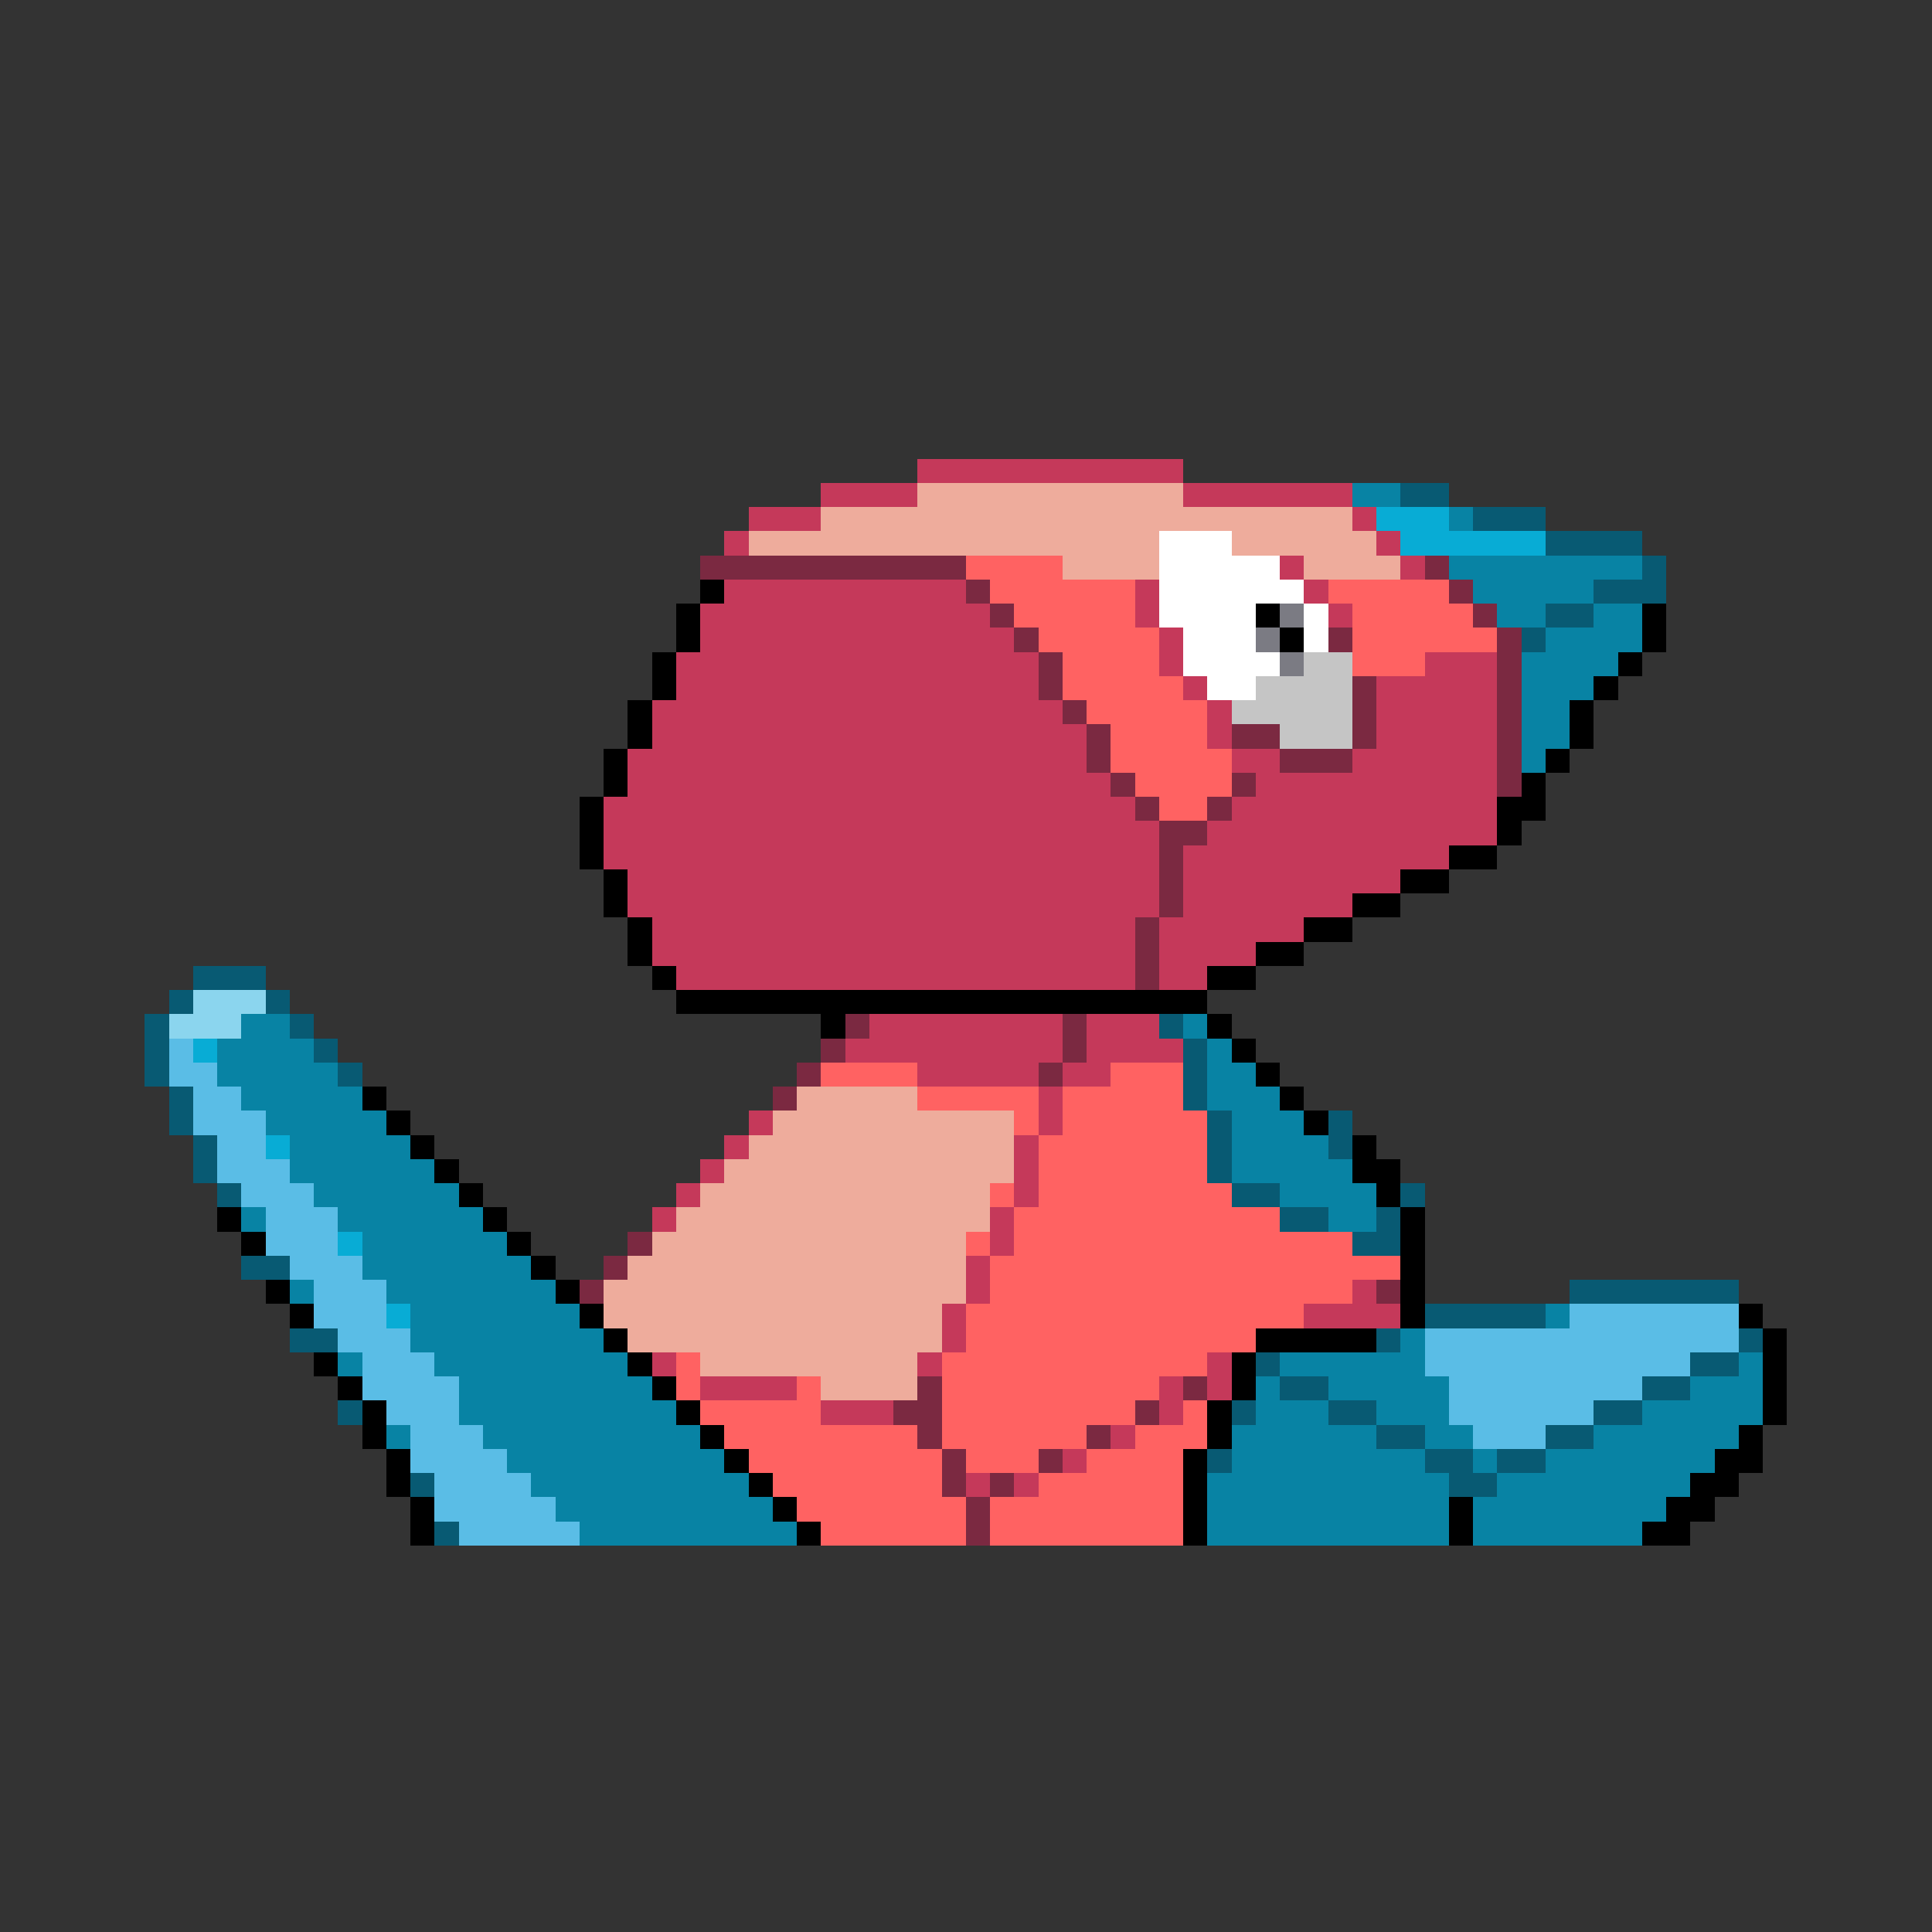 <svg xmlns="http://www.w3.org/2000/svg" viewBox="0 -0.5 80 80" shape-rendering="crispEdges">
<rect x="0" y="-0.5" width="80" height="80" fill="#333333" stroke="none"/>
<path stroke="#c5395a" d="M38 19h11M34 20h4M49 20h7M31 21h3M56 21h1M30 22h1M57 22h1M53 23h1M58 23h1M30 24h10M47 24h1M54 24h1M29 25h12M47 25h1M55 25h1M29 26h13M48 26h1M28 27h15M48 27h1M59 27h3M28 28h15M49 28h1M57 28h5M27 29h17M50 29h1M57 29h5M27 30h18M50 30h1M57 30h5M26 31h19M51 31h2M56 31h6M26 32h20M52 32h10M25 33h22M51 33h11M25 34h23M50 34h12M25 35h23M49 35h11M26 36h22M49 36h9M26 37h22M49 37h7M27 38h20M48 38h6M27 39h20M48 39h4M28 40h19M48 40h2M36 42h8M45 42h3M35 43h9M45 43h4M38 44h5M44 44h2M43 45h1M31 46h1M43 46h1M30 47h1M42 47h1M29 48h1M42 48h1M28 49h1M42 49h1M27 50h1M41 50h1M41 51h1M40 52h1M40 53h1M56 53h1M39 54h1M54 54h4M39 55h1M27 56h1M38 56h1M50 56h1M29 57h4M48 57h1M50 57h1M34 58h3M48 58h1M46 59h1M44 60h1M40 61h1M42 61h1" />
<path stroke="#eeac9c" d="M38 20h11M34 21h22M31 22h17M51 22h6M44 23h4M54 23h4M33 45h5M32 46h10M31 47h11M30 48h12M29 49h12M28 50h13M27 51h13M26 52h14M25 53h15M25 54h14M26 55h13M29 56h9M34 57h4" />
<path stroke="#0883a4" d="M56 20h2M60 21h1M60 23h8M61 24h5M62 25h2M66 25h2M64 26h4M63 27h4M63 28h3M63 29h2M63 30h2M63 31h1M10 42h2M49 42h1M9 43h4M50 43h1M9 44h5M50 44h2M10 45h5M50 45h3M11 46h5M51 46h3M12 47h5M51 47h4M12 48h6M51 48h5M13 49h6M53 49h4M10 50h1M14 50h6M55 50h2M15 51h6M15 52h7M12 53h1M16 53h7M17 54h7M64 54h1M17 55h8M58 55h1M14 56h1M18 56h8M53 56h6M72 56h1M19 57h8M52 57h1M55 57h5M70 57h3M19 58h9M52 58h3M57 58h3M68 58h5M16 59h1M20 59h9M51 59h6M59 59h2M66 59h6M21 60h9M51 60h8M61 60h1M64 60h7M22 61h9M50 61h10M62 61h8M23 62h9M50 62h10M61 62h8M24 63h9M50 63h10M61 63h7" />
<path stroke="#085a73" d="M58 20h2M61 21h3M64 22h4M68 23h1M66 24h3M64 25h2M63 26h1M8 40h3M7 41h1M11 41h1M6 42h1M12 42h1M48 42h1M6 43h1M13 43h1M49 43h1M6 44h1M14 44h1M49 44h1M7 45h1M49 45h1M7 46h1M50 46h1M55 46h1M8 47h1M50 47h1M55 47h1M8 48h1M50 48h1M9 49h1M51 49h2M58 49h1M53 50h2M57 50h1M56 51h2M10 52h2M65 53h7M59 54h5M12 55h2M57 55h1M72 55h1M52 56h1M70 56h2M53 57h2M68 57h2M14 58h1M51 58h1M55 58h2M66 58h2M57 59h2M64 59h2M50 60h1M59 60h2M62 60h2M17 61h1M60 61h2M18 63h1" />
<path stroke="#08acd5" d="M57 21h3M58 22h6M8 43h1M11 47h1M14 51h1M16 54h1" />
<path stroke="#ffffff" d="M48 22h3M48 23h5M48 24h6M48 25h4M54 25h1M49 26h3M54 26h1M49 27h4M50 28h2" />
<path stroke="#7b2941" d="M29 23h11M59 23h1M40 24h1M60 24h1M41 25h1M61 25h1M42 26h1M55 26h1M62 26h1M43 27h1M62 27h1M43 28h1M56 28h1M62 28h1M44 29h1M56 29h1M62 29h1M45 30h1M51 30h2M56 30h1M62 30h1M45 31h1M53 31h3M62 31h1M46 32h1M51 32h1M62 32h1M47 33h1M50 33h1M48 34h2M48 35h1M48 36h1M48 37h1M47 38h1M47 39h1M47 40h1M35 42h1M44 42h1M34 43h1M44 43h1M33 44h1M43 44h1M32 45h1M26 51h1M25 52h1M24 53h1M57 53h1M38 57h1M49 57h1M37 58h2M47 58h1M38 59h1M45 59h1M39 60h1M43 60h1M39 61h1M41 61h1M40 62h1M40 63h1" />
<path stroke="#ff6262" d="M40 23h4M41 24h6M55 24h5M42 25h5M56 25h5M43 26h5M56 26h6M44 27h4M56 27h3M44 28h5M45 29h5M46 30h4M46 31h5M47 32h4M48 33h2M34 44h4M46 44h3M38 45h5M44 45h5M42 46h1M44 46h6M43 47h7M43 48h7M41 49h1M43 49h8M42 50h11M40 51h1M42 51h14M41 52h17M41 53h15M40 54h14M40 55h12M28 56h1M39 56h11M28 57h1M33 57h1M39 57h9M29 58h5M39 58h8M49 58h1M30 59h8M39 59h6M47 59h3M31 60h8M40 60h3M45 60h4M32 61h7M43 61h6M33 62h7M41 62h8M34 63h6M41 63h8" />
<path stroke="#000000" d="M29 24h1M28 25h1M52 25h1M68 25h1M28 26h1M53 26h1M68 26h1M27 27h1M67 27h1M27 28h1M66 28h1M26 29h1M65 29h1M26 30h1M65 30h1M25 31h1M64 31h1M25 32h1M63 32h1M24 33h1M62 33h2M24 34h1M62 34h1M24 35h1M60 35h2M25 36h1M58 36h2M25 37h1M56 37h2M26 38h1M54 38h2M26 39h1M52 39h2M27 40h1M50 40h2M28 41h22M34 42h1M50 42h1M51 43h1M52 44h1M15 45h1M53 45h1M16 46h1M54 46h1M17 47h1M56 47h1M18 48h1M56 48h2M19 49h1M57 49h1M9 50h1M20 50h1M58 50h1M10 51h1M21 51h1M58 51h1M22 52h1M58 52h1M11 53h1M23 53h1M58 53h1M12 54h1M24 54h1M58 54h1M72 54h1M25 55h1M52 55h5M73 55h1M13 56h1M26 56h1M51 56h1M73 56h1M14 57h1M27 57h1M51 57h1M73 57h1M15 58h1M28 58h1M50 58h1M73 58h1M15 59h1M29 59h1M50 59h1M72 59h1M16 60h1M30 60h1M49 60h1M71 60h2M16 61h1M31 61h1M49 61h1M70 61h2M17 62h1M32 62h1M49 62h1M60 62h1M69 62h2M17 63h1M33 63h1M49 63h1M60 63h1M68 63h2" />
<path stroke="#7b7b83" d="M53 25h1M52 26h1M53 27h1" />
<path stroke="#c5c5c5" d="M54 27h2M52 28h4M51 29h5M53 30h3" />
<path stroke="#8bd5ee" d="M8 41h3M7 42h3" />
<path stroke="#5abde6" d="M7 43h1M7 44h2M8 45h2M8 46h3M9 47h2M9 48h3M10 49h3M11 50h3M11 51h3M12 52h3M13 53h3M13 54h3M65 54h7M14 55h3M59 55h13M15 56h3M59 56h11M15 57h4M60 57h8M16 58h3M60 58h6M17 59h3M61 59h3M17 60h4M18 61h4M18 62h5M19 63h5" />
</svg>